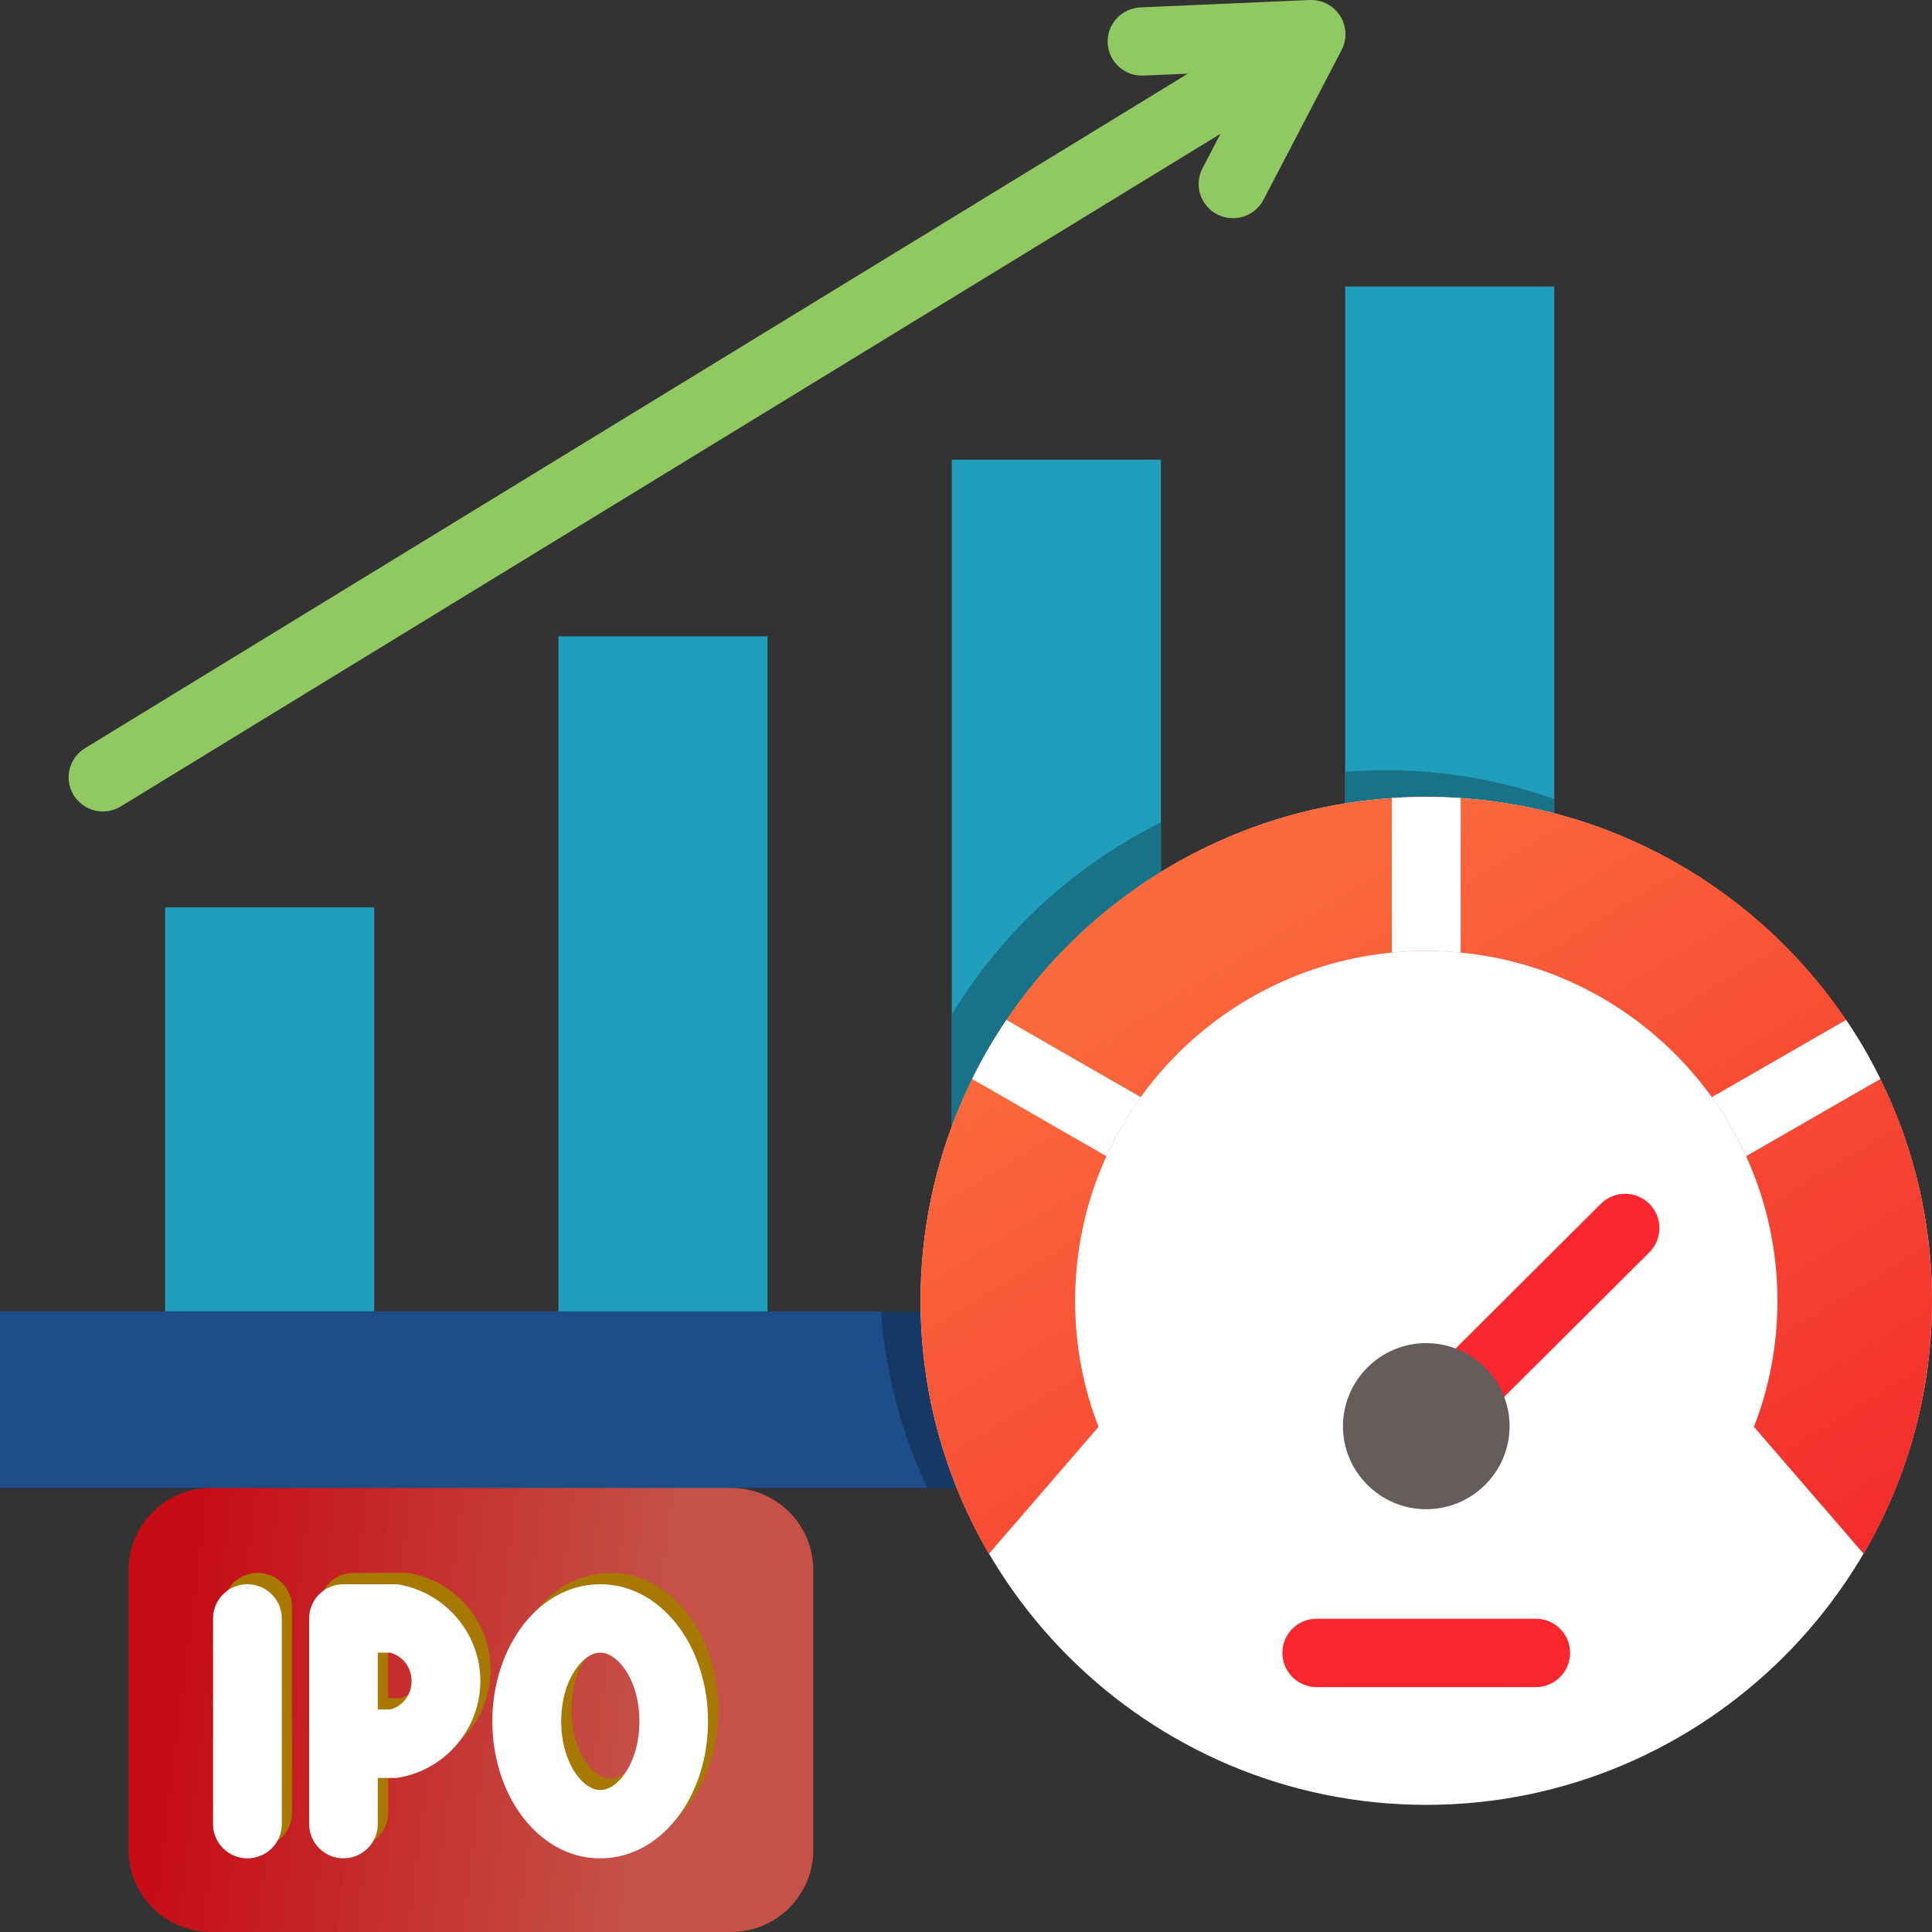<svg width="36" height="36" viewBox="0 0 36 36" fill="none" xmlns="http://www.w3.org/2000/svg">
<rect x="0" y="0" width="36" height="36" fill="#333333" stroke="none"/>
<path fill-rule="evenodd" clip-rule="evenodd" d="M0 24.436H31.147V27.726H0V24.436Z" fill="#1D4E89"/>
<path fill-rule="evenodd" clip-rule="evenodd" d="M16.416 24.436H31.147V27.726H17.278C16.802 26.713 16.502 25.604 16.416 24.436Z" fill="#153964"/>
<path fill-rule="evenodd" clip-rule="evenodd" d="M10.406 11.857H14.302V24.436H10.406V11.857ZM17.736 8.566H21.632V24.436H17.736V8.566Z" fill="#219EBC"/>
<path fill-rule="evenodd" clip-rule="evenodd" d="M21.632 15.325V24.435H17.736V18.905C18.661 17.373 20.014 16.126 21.632 15.325Z" fill="#187389"/>
<path fill-rule="evenodd" clip-rule="evenodd" d="M3.077 16.907H6.973V24.435H3.077V16.907Z" fill="#219EBC"/>
<path d="M22.741 2.494L2.25 15.027C2.178 15.071 2.099 15.1 2.016 15.113C1.933 15.126 1.848 15.122 1.767 15.103C1.685 15.083 1.608 15.047 1.541 14.998C1.473 14.949 1.416 14.887 1.372 14.815C1.188 14.517 1.283 14.124 1.585 13.941L22.133 1.373L21.305 1.408C20.954 1.424 20.656 1.153 20.64 0.801C20.624 0.451 20.898 0.154 21.25 0.138L24.405 0C24.756 -0.013 25.056 0.258 25.07 0.608C25.077 0.724 25.049 0.834 24.999 0.929V0.932L23.543 3.723C23.38 4.035 22.992 4.157 22.679 3.994C22.366 3.831 22.244 3.447 22.407 3.135L22.741 2.494Z" fill="#90C962"/>
<path fill-rule="evenodd" clip-rule="evenodd" d="M25.065 5.339H28.961V24.436H25.065V5.339Z" fill="#219EBC"/>
<path fill-rule="evenodd" clip-rule="evenodd" d="M28.961 14.889V24.436H25.065V14.381C25.312 14.362 25.562 14.351 25.813 14.351C26.918 14.351 27.977 14.542 28.961 14.889Z" fill="#187389"/>
<path fill-rule="evenodd" clip-rule="evenodd" d="M26.575 33.631C31.766 33.631 36 29.412 36 24.241C36 19.068 31.766 14.849 26.575 14.849C21.386 14.849 17.153 19.068 17.153 24.241C17.153 29.412 21.386 33.631 26.575 33.631Z" fill="white"/>
<path d="M28.047 26.01C27.797 26.259 27.392 26.259 27.142 26.01C26.893 25.762 26.893 25.357 27.142 25.109L29.829 22.431C30.079 22.182 30.482 22.182 30.734 22.431C30.854 22.551 30.921 22.713 30.921 22.883C30.921 23.052 30.854 23.215 30.734 23.335L28.047 26.01ZM24.534 31.437C24.181 31.437 23.895 31.152 23.895 30.799C23.895 30.447 24.181 30.163 24.534 30.163H28.618C28.969 30.163 29.257 30.447 29.257 30.799C29.257 31.152 28.969 31.437 28.618 31.437H24.534Z" fill="#FB272E"/>
<path fill-rule="evenodd" clip-rule="evenodd" d="M26.575 14.849C31.78 14.849 36 19.054 36 24.241C36 25.959 35.535 27.57 34.728 28.955L32.682 26.587C32.966 25.859 33.12 25.068 33.12 24.241C33.12 20.639 30.19 17.719 26.575 17.719C22.962 17.719 20.033 20.638 20.033 24.241C20.033 25.069 20.187 25.86 20.47 26.587L18.425 28.955C17.618 27.57 17.153 25.959 17.153 24.241C17.153 19.054 21.373 14.849 26.575 14.849Z" fill="url(#paint0_linear_2641_7904)"/>
<path fill-rule="evenodd" clip-rule="evenodd" d="M26.575 14.849C26.79 14.849 27.004 14.857 27.217 14.871V17.719C27.217 17.73 27.217 17.739 27.214 17.751C27.006 17.731 26.793 17.719 26.575 17.719C26.36 17.719 26.146 17.73 25.938 17.751C25.935 17.739 25.935 17.731 25.935 17.719V14.871C26.149 14.857 26.362 14.849 26.575 14.849ZM34.399 19.005C34.638 19.355 34.85 19.723 35.038 20.105L32.562 21.529C32.555 21.535 32.546 21.54 32.538 21.545C32.358 21.156 32.145 20.787 31.898 20.445C31.907 20.44 31.914 20.433 31.923 20.429L34.399 19.005ZM21.255 20.445C21.006 20.79 20.792 21.158 20.616 21.545C20.607 21.54 20.598 21.536 20.589 21.529L18.114 20.105C18.302 19.723 18.516 19.355 18.753 19.005L21.23 20.429C21.239 20.433 21.246 20.44 21.255 20.445Z" fill="white"/>
<path fill-rule="evenodd" clip-rule="evenodd" d="M3.926 27.726H13.625C14.467 27.726 15.154 28.411 15.154 29.25V34.475C15.154 35.314 14.467 36 13.625 36H3.926C3.084 36 2.397 35.313 2.397 34.475V29.249C2.397 28.411 3.084 27.726 3.926 27.726Z" fill="url(#paint1_linear_2641_7904)" fill-opacity="0.75"/>
<path d="M4.163 29.945C4.163 29.592 4.449 29.308 4.802 29.308C5.156 29.308 5.441 29.592 5.441 29.945V33.778C5.441 34.13 5.156 34.417 4.802 34.417C4.449 34.417 4.163 34.13 4.163 33.778V29.945ZM7.232 33.778C7.232 34.13 6.944 34.417 6.59 34.417C6.239 34.417 5.951 34.13 5.951 33.778V29.945C5.951 29.592 6.239 29.308 6.59 29.308H7.541C7.597 29.308 7.652 29.314 7.704 29.328C8.114 29.418 8.468 29.645 8.725 29.954C8.988 30.273 9.142 30.68 9.142 31.113C9.142 31.547 8.988 31.952 8.725 32.27C8.461 32.589 8.092 32.819 7.663 32.906C7.622 32.912 7.581 32.917 7.541 32.917H7.232V33.778ZM7.232 30.585V31.643H7.468C7.577 31.608 7.669 31.548 7.737 31.464C7.817 31.369 7.862 31.247 7.862 31.114C7.862 30.979 7.817 30.857 7.737 30.762C7.669 30.678 7.577 30.617 7.468 30.586H7.232V30.585ZM11.377 29.308C11.973 29.308 12.497 29.624 12.865 30.139C13.187 30.589 13.386 31.199 13.386 31.861C13.386 32.525 13.187 33.136 12.865 33.586C12.498 34.098 11.973 34.417 11.377 34.417C10.78 34.417 10.254 34.098 9.889 33.586C9.566 33.136 9.367 32.526 9.367 31.861C9.367 31.199 9.566 30.589 9.889 30.139C10.254 29.624 10.781 29.308 11.377 29.308ZM11.824 30.876C11.697 30.695 11.536 30.584 11.377 30.584C11.217 30.584 11.057 30.695 10.929 30.876C10.757 31.117 10.648 31.466 10.648 31.861C10.648 32.257 10.757 32.605 10.929 32.849C11.058 33.03 11.217 33.141 11.377 33.141C11.536 33.141 11.697 33.03 11.824 32.849C11.998 32.605 12.105 32.257 12.105 31.861C12.105 31.466 11.998 31.118 11.824 30.876Z" fill="#A77903"/>
<path fill-rule="evenodd" clip-rule="evenodd" d="M26.575 28.122C27.43 28.122 28.129 27.428 28.129 26.576C28.129 25.723 27.43 25.027 26.575 25.027C25.722 25.027 25.024 25.723 25.024 26.576C25.024 27.428 25.722 28.122 26.575 28.122Z" fill="#655C5C"/>
<path d="M3.97 30.157C3.97 29.805 4.258 29.52 4.609 29.52C4.963 29.52 5.251 29.805 5.251 30.157V33.991C5.251 34.343 4.963 34.628 4.609 34.628C4.258 34.628 3.97 34.343 3.97 33.991V30.157ZM7.039 33.99C7.039 34.342 6.753 34.627 6.4 34.627C6.046 34.627 5.761 34.342 5.761 33.99V30.157C5.761 30.074 5.777 29.991 5.809 29.914C5.841 29.836 5.888 29.766 5.948 29.707C6.007 29.648 6.077 29.601 6.155 29.569C6.233 29.537 6.316 29.52 6.4 29.52H7.348C7.405 29.52 7.459 29.527 7.511 29.541C7.921 29.631 8.277 29.858 8.532 30.167C8.795 30.486 8.951 30.89 8.951 31.324C8.951 31.758 8.794 32.164 8.532 32.483C8.269 32.802 7.899 33.032 7.47 33.116C7.429 33.125 7.389 33.13 7.348 33.13H7.039V33.99ZM7.039 30.794V31.852H7.277C7.383 31.822 7.477 31.76 7.547 31.676C7.624 31.581 7.669 31.459 7.669 31.324C7.669 31.191 7.624 31.069 7.547 30.974C7.479 30.89 7.386 30.83 7.277 30.795H7.039V30.794ZM11.184 29.52C11.781 29.52 12.306 29.837 12.673 30.35C12.996 30.802 13.193 31.412 13.193 32.074C13.193 32.738 12.995 33.349 12.673 33.799C12.306 34.311 11.78 34.628 11.184 34.628C10.587 34.628 10.064 34.311 9.696 33.799C9.373 33.349 9.174 32.739 9.174 32.074C9.174 31.412 9.373 30.802 9.696 30.35C10.064 29.836 10.588 29.52 11.184 29.52ZM11.633 31.089C11.504 30.908 11.345 30.795 11.185 30.795C11.026 30.795 10.867 30.909 10.738 31.089C10.564 31.33 10.457 31.679 10.457 32.074C10.457 32.47 10.564 32.818 10.738 33.062C10.868 33.243 11.026 33.354 11.185 33.354C11.345 33.354 11.505 33.243 11.633 33.062C11.808 32.818 11.914 32.47 11.914 32.074C11.914 31.679 11.808 31.33 11.633 31.089Z" fill="white"/>
<defs>
<linearGradient id="paint0_linear_2641_7904" x1="26.027" y1="14.849" x2="35.996" y2="31.167" gradientUnits="userSpaceOnUse">
<stop stop-color="#FB6A3D"/>
<stop offset="1" stop-color="#F22329"/>
</linearGradient>
<linearGradient id="paint1_linear_2641_7904" x1="18.743" y1="37.151" x2="-2.122" y2="34.553" gradientUnits="userSpaceOnUse">
<stop offset="0.341" stop-color="#FF5D50" stop-opacity="0.95"/>
<stop offset="0.758" stop-color="#F7000B"/>
</linearGradient>
</defs>
</svg>
